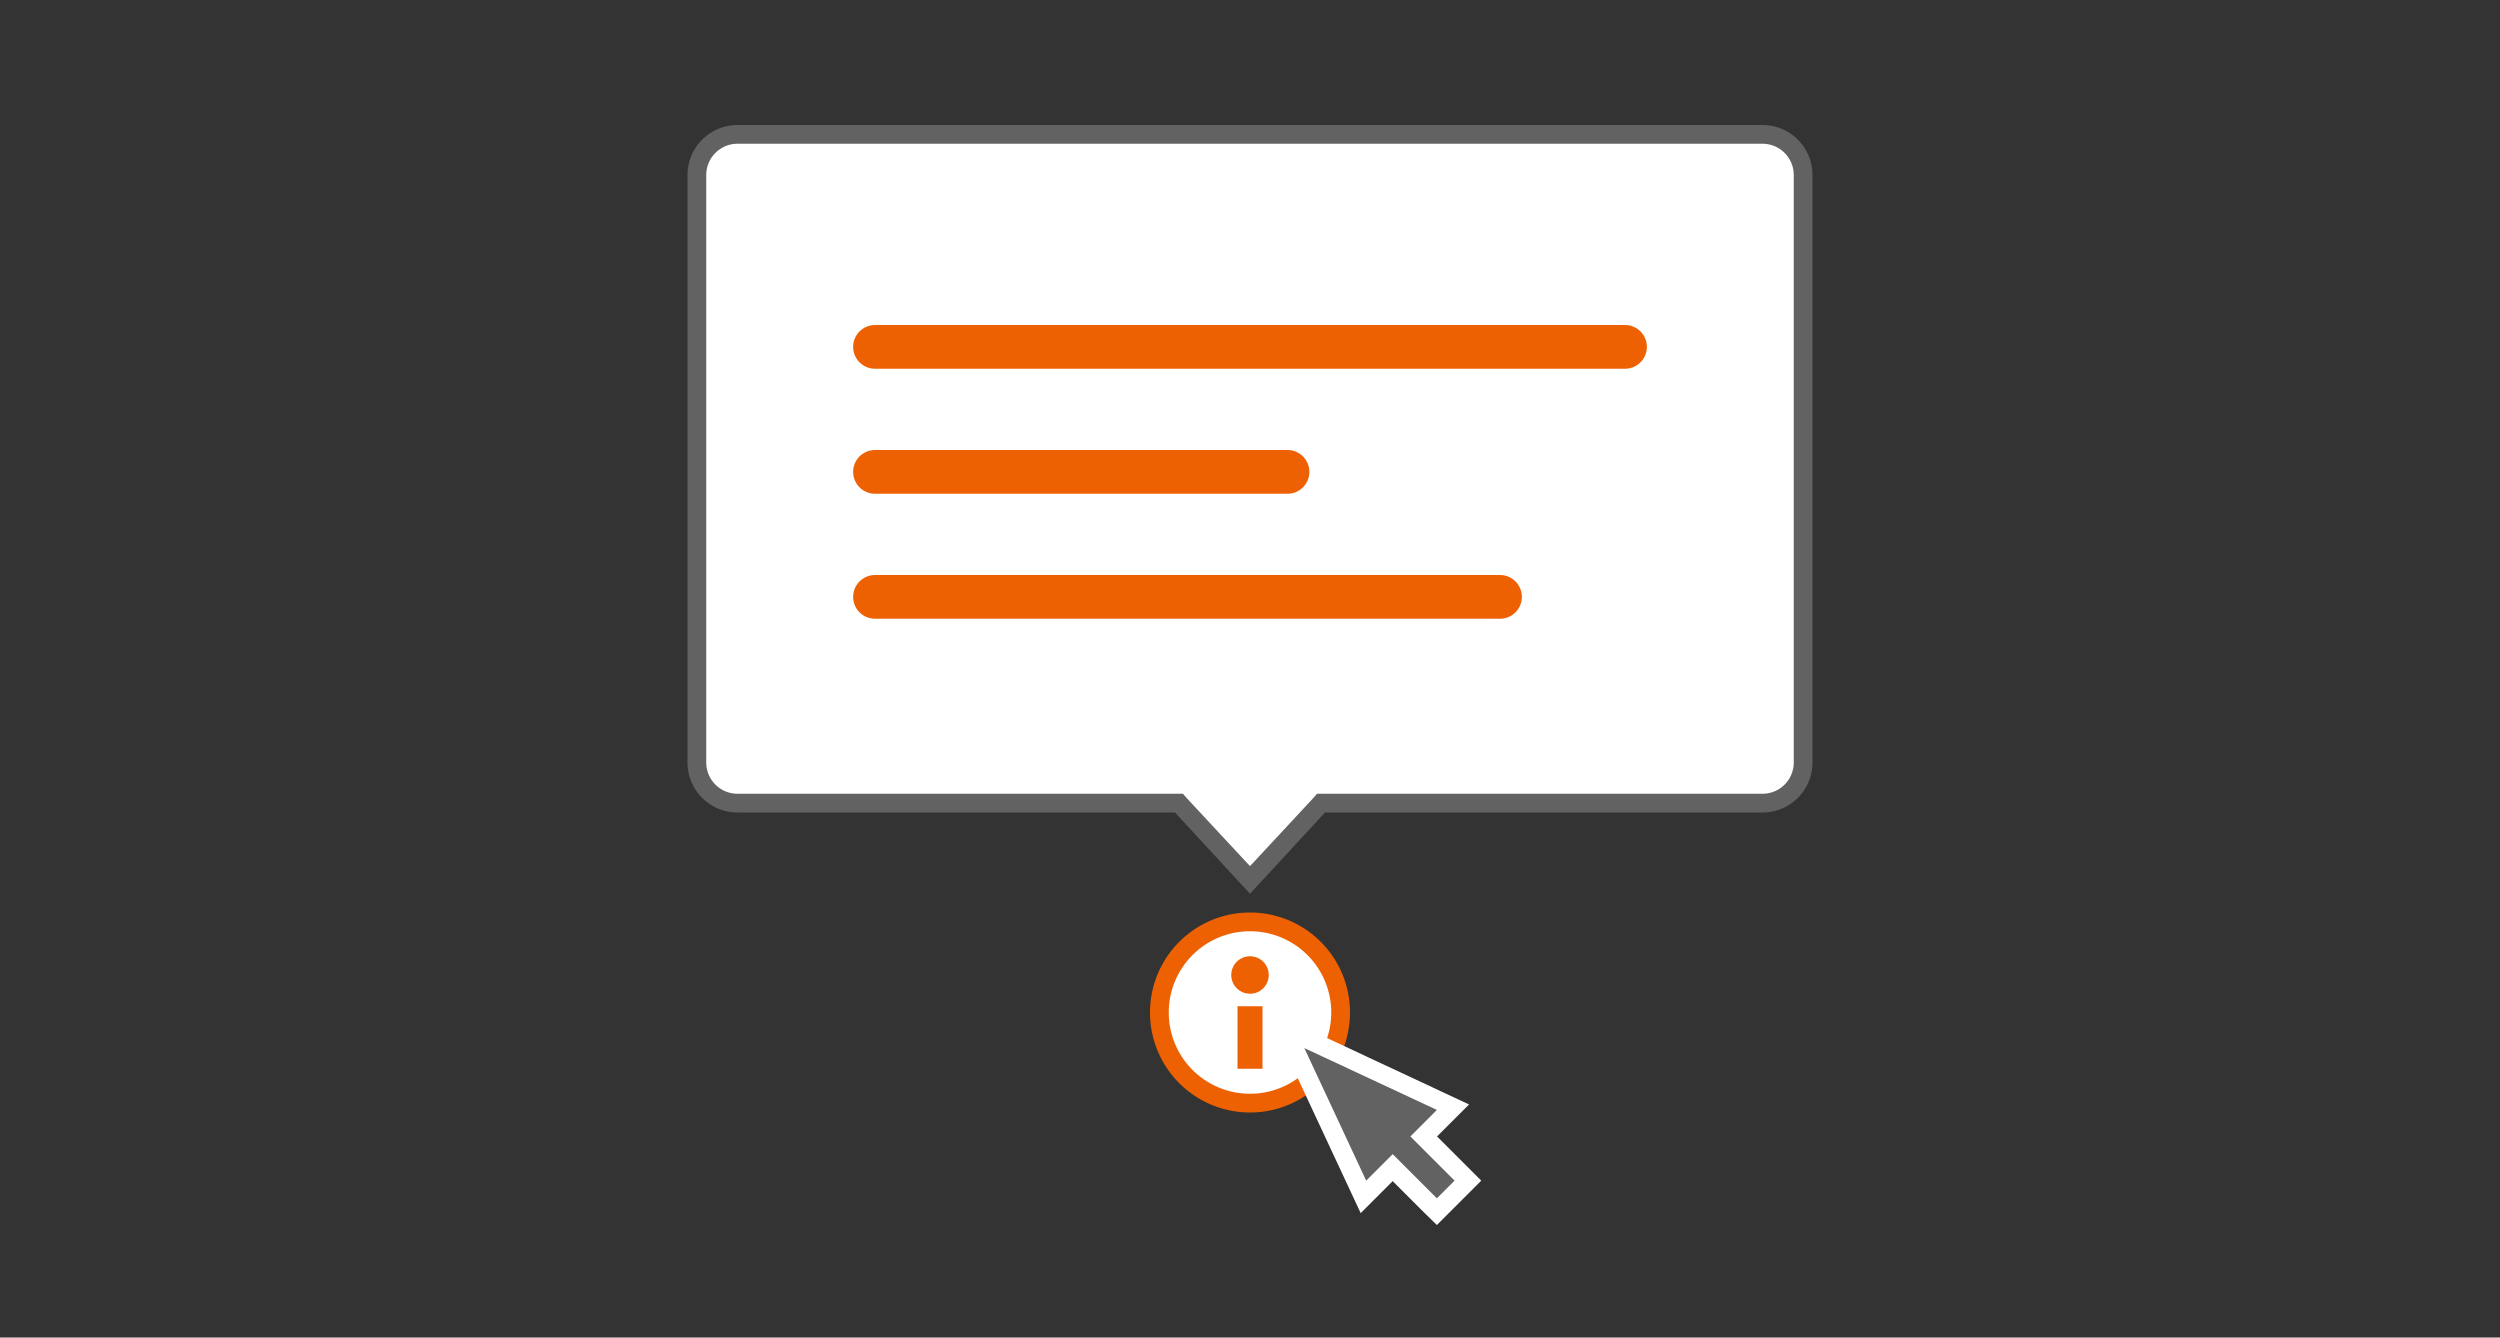 <svg xmlns="http://www.w3.org/2000/svg" viewBox="0 0 400 214"><rect x="0" y="0" width="400" height="214" fill="#333333" stroke="none"/><defs><style>.cls-1{fill:#fff;}.cls-2{fill:#626262;}.cls-3{fill:none;stroke:#ed6103;stroke-linecap:round;stroke-miterlimit:10;stroke-width:7px;}.cls-4{fill:#ed6103;}</style></defs><path class="cls-1" d="M188.62,128.5H118a6.51,6.51,0,0,1-6.5-6.5V28a6.51,6.51,0,0,1,6.5-6.5H282a6.51,6.51,0,0,1,6.5,6.5v94a6.51,6.51,0,0,1-6.5,6.5H211.38L200,140.79Z"/><path class="cls-2" d="M282,23a5,5,0,0,1,5,5v94a5,5,0,0,1-5,5H210.73l-.89,1L200,138.58,190.16,128l-.89-1H118a5,5,0,0,1-5-5V28a5,5,0,0,1,5-5H282m0-3H118a8,8,0,0,0-8,8v94a8,8,0,0,0,8,8h70l12,13,12-13h70a8,8,0,0,0,8-8V28a8,8,0,0,0-8-8Z"/><line class="cls-3" x1="140" y1="55.5" x2="260" y2="55.5"/><line class="cls-3" x1="140" y1="75.5" x2="206" y2="75.5"/><line class="cls-3" x1="140" y1="95.5" x2="240" y2="95.5"/><circle class="cls-1" cx="200" cy="162" r="14.5"/><path class="cls-4" d="M200,149a13,13,0,1,1-13,13,13,13,0,0,1,13-13m0-3a16,16,0,1,0,16,16,16,16,0,0,0-16-16Z"/><circle class="cls-4" cx="200" cy="156" r="3"/><rect class="cls-4" x="198" y="161" width="4" height="10"/><polygon class="cls-2" points="222.83 186.78 218.13 191.47 205.58 164.58 232.47 177.13 227.78 181.83 234.85 188.9 229.9 193.85 222.83 186.78"/><path class="cls-1" d="M208.69,167.69l21.21,9.9-4.24,4.24,7.07,7.07-2.83,2.83-7.07-7.07-4.24,4.24-9.9-21.21m-6.21-6.21L206,169l9.9,21.22,1.81,3.88,3-3,2.12-2.12,4.95,4.95L229.9,196l2.12-2.12,2.83-2.83L237,188.9l-2.12-2.12-4.95-4.95,2.12-2.12,3-3-3.88-1.81L210,165l-7.47-3.49Z"/></svg>
